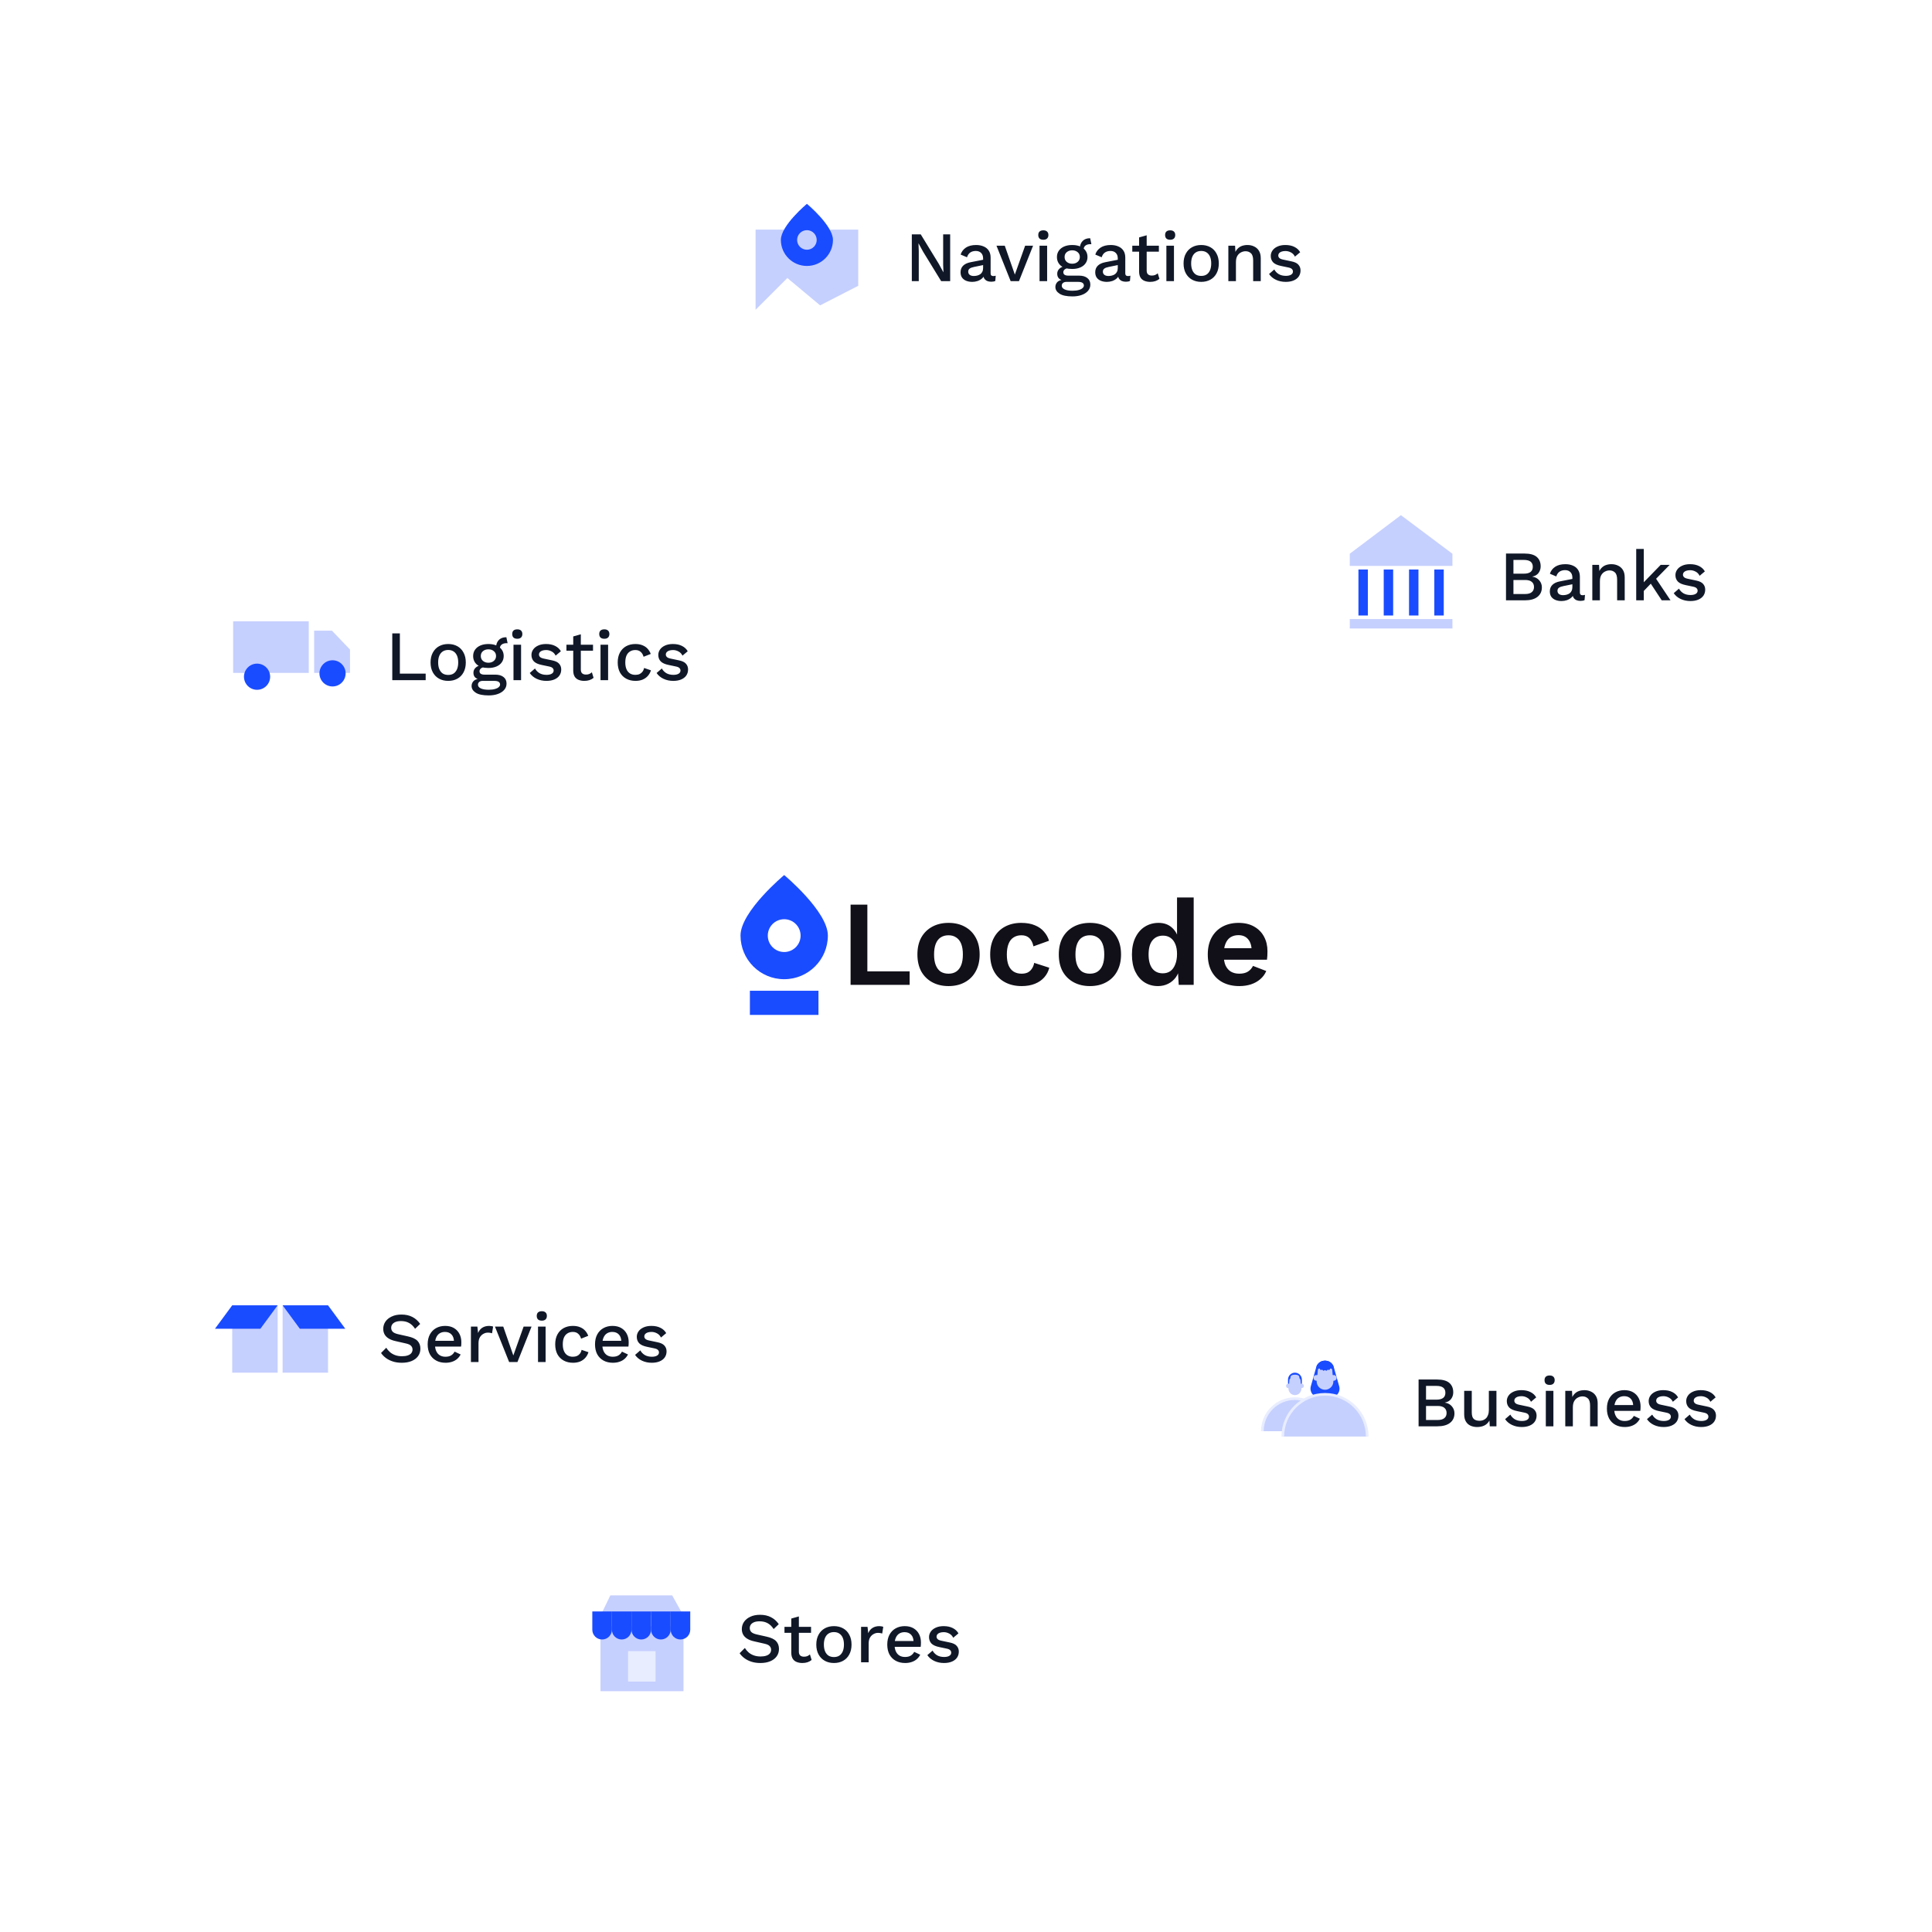 <svg width="436" height="436" viewBox="0 0 436 436" fill="none" xmlns="http://www.w3.org/2000/svg">
<g filter="url(#filter0_bd_228_46845)">
<rect x="286.729" y="100.668" width="112.919" height="48" rx="10.49" fill="white"/>
<g clip-path="url(#clip0_228_46845)">
<path d="M304.605 119.653L316.152 110.947L327.77 119.653V122.397H304.605V119.653Z" fill="#C6D0FE"/>
<rect x="306.561" y="123.207" width="2.129" height="10.38" fill="#1A4CFF"/>
<rect x="312.27" y="123.207" width="2.129" height="10.38" fill="#1A4CFF"/>
<rect x="317.979" y="123.207" width="2.129" height="10.38" fill="#1A4CFF"/>
<rect x="323.686" y="123.207" width="2.129" height="10.38" fill="#1A4CFF"/>
<rect x="304.605" y="136.525" width="2.129" height="23.165" transform="rotate(-90 304.605 136.525)" fill="#C6D0FE"/>
</g>
<path d="M339.863 130.168V119.608H344.023C345.292 119.608 346.22 119.864 346.807 120.376C347.394 120.888 347.687 121.597 347.687 122.504C347.687 123.058 347.527 123.554 347.207 123.992C346.887 124.418 346.418 124.69 345.799 124.808V124.824C346.482 124.93 347.01 125.213 347.383 125.672C347.767 126.12 347.959 126.642 347.959 127.24C347.959 128.146 347.628 128.861 346.967 129.384C346.306 129.906 345.346 130.168 344.087 130.168H339.863ZM341.543 128.744H344.167C344.839 128.744 345.34 128.605 345.671 128.328C346.012 128.05 346.183 127.661 346.183 127.16C346.183 126.658 346.012 126.269 345.671 125.992C345.34 125.714 344.839 125.576 344.167 125.576H341.543V128.744ZM341.543 124.152H343.895C345.239 124.152 345.911 123.634 345.911 122.6C345.911 121.565 345.239 121.048 343.895 121.048H341.543V124.152ZM354.841 125.032C354.841 124.498 354.691 124.088 354.393 123.8C354.105 123.501 353.705 123.352 353.193 123.352C352.713 123.352 352.302 123.464 351.961 123.688C351.619 123.912 351.369 124.274 351.209 124.776L349.769 124.168C349.971 123.517 350.366 122.994 350.953 122.6C351.55 122.205 352.318 122.008 353.257 122.008C353.897 122.008 354.462 122.114 354.953 122.328C355.443 122.53 355.827 122.84 356.105 123.256C356.393 123.672 356.537 124.205 356.537 124.856V128.424C356.537 128.818 356.734 129.016 357.129 129.016C357.321 129.016 357.507 128.989 357.689 128.936L357.593 130.12C357.347 130.237 357.038 130.296 356.665 130.296C356.323 130.296 356.014 130.237 355.737 130.12C355.47 129.992 355.257 129.805 355.097 129.56C354.947 129.304 354.873 128.989 354.873 128.616V128.504L355.225 128.488C355.129 128.904 354.931 129.25 354.633 129.528C354.334 129.794 353.987 129.997 353.593 130.136C353.198 130.264 352.798 130.328 352.393 130.328C351.891 130.328 351.438 130.248 351.033 130.088C350.638 129.928 350.323 129.688 350.089 129.368C349.865 129.037 349.753 128.632 349.753 128.152C349.753 127.554 349.945 127.064 350.329 126.68C350.723 126.296 351.278 126.034 351.993 125.896L355.097 125.288L355.081 126.488L352.825 126.952C352.377 127.037 352.041 127.16 351.817 127.32C351.593 127.48 351.481 127.714 351.481 128.024C351.481 128.322 351.593 128.562 351.817 128.744C352.051 128.914 352.361 129 352.745 129C353.011 129 353.267 128.968 353.513 128.904C353.769 128.84 353.998 128.738 354.201 128.6C354.403 128.45 354.558 128.264 354.665 128.04C354.782 127.805 354.841 127.528 354.841 127.208V125.032ZM359.342 130.168V122.168H360.862L360.974 124.248L360.75 124.024C360.899 123.565 361.112 123.186 361.39 122.888C361.678 122.578 362.014 122.354 362.398 122.216C362.792 122.077 363.208 122.008 363.646 122.008C364.211 122.008 364.718 122.12 365.166 122.344C365.624 122.557 365.987 122.882 366.254 123.32C366.52 123.757 366.654 124.312 366.654 124.984V130.168H364.942V125.512C364.942 124.722 364.776 124.178 364.446 123.88C364.126 123.57 363.72 123.416 363.23 123.416C362.878 123.416 362.536 123.501 362.206 123.672C361.875 123.832 361.598 124.093 361.374 124.456C361.16 124.818 361.054 125.304 361.054 125.912V130.168H359.342ZM376.8 122.168L373.232 125.816L372.864 126.072L370.352 128.68L370.336 126.728L374.768 122.168H376.8ZM370.96 118.568V130.168H369.248V118.568H370.96ZM373.44 124.856L376.992 130.168H375.008L372.16 125.832L373.44 124.856ZM381.475 130.328C380.675 130.328 379.945 130.173 379.283 129.864C378.622 129.554 378.099 129.117 377.715 128.552L378.899 127.528C379.134 127.965 379.47 128.317 379.907 128.584C380.355 128.84 380.889 128.968 381.507 128.968C381.998 128.968 382.387 128.882 382.675 128.712C382.963 128.541 383.107 128.301 383.107 127.992C383.107 127.789 383.038 127.613 382.899 127.464C382.771 127.304 382.521 127.181 382.147 127.096L380.467 126.744C379.614 126.573 379.006 126.301 378.643 125.928C378.281 125.544 378.099 125.058 378.099 124.472C378.099 124.034 378.227 123.629 378.483 123.256C378.739 122.882 379.113 122.584 379.603 122.36C380.105 122.125 380.702 122.008 381.395 122.008C382.195 122.008 382.878 122.152 383.443 122.44C384.009 122.717 384.441 123.117 384.739 123.64L383.555 124.632C383.353 124.205 383.054 123.89 382.659 123.688C382.265 123.474 381.854 123.368 381.427 123.368C381.086 123.368 380.793 123.41 380.547 123.496C380.302 123.581 380.115 123.698 379.987 123.848C379.859 123.997 379.795 124.173 379.795 124.376C379.795 124.589 379.875 124.776 380.035 124.936C380.195 125.096 380.483 125.218 380.899 125.304L382.723 125.688C383.491 125.837 384.03 126.093 384.339 126.456C384.659 126.808 384.819 127.24 384.819 127.752C384.819 128.264 384.686 128.717 384.419 129.112C384.153 129.496 383.769 129.794 383.267 130.008C382.766 130.221 382.169 130.328 381.475 130.328Z" fill="#101828"/>
<path d="M341.794 151.987L333.568 145.33L343.193 148.668L352.818 145.33L344.594 151.987C343.778 152.648 342.61 152.648 341.794 151.987Z" fill="white"/>
</g>
<g filter="url(#filter1_bd_228_46845)">
<rect x="152.639" y="28.64" width="155.919" height="48" rx="10.49" fill="white"/>
<g clip-path="url(#clip1_228_46845)">
<path d="M170.516 64.595V46.505H193.68V59.19L185.076 63.602L177.686 57.425L170.516 64.595Z" fill="#C6D0FE"/>
<path fill-rule="evenodd" clip-rule="evenodd" d="M182.098 54.707C185.345 54.707 187.978 52.074 187.978 48.827C187.978 45.58 182.098 40.686 182.098 40.686C182.098 40.686 176.219 45.58 176.219 48.827C176.219 52.074 178.851 54.707 182.098 54.707ZM182.097 51.048C183.317 51.048 184.306 50.059 184.306 48.839C184.306 47.62 183.317 46.631 182.097 46.631C180.878 46.631 179.889 47.62 179.889 48.839C179.889 50.059 180.878 51.048 182.097 51.048Z" fill="#1A4CFF"/>
</g>
<path d="M214.429 47.58V58.14H212.397L208.317 51.484L207.293 49.612H207.277L207.341 51.324V58.14H205.773V47.58H207.789L211.853 54.22L212.893 56.124H212.909L212.845 54.396V47.58H214.429ZM221.86 53.004C221.86 52.471 221.711 52.06 221.412 51.772C221.124 51.474 220.724 51.324 220.212 51.324C219.732 51.324 219.322 51.436 218.98 51.66C218.639 51.884 218.388 52.247 218.228 52.748L216.788 52.14C216.991 51.49 217.386 50.967 217.972 50.572C218.57 50.178 219.338 49.98 220.276 49.98C220.916 49.98 221.482 50.087 221.972 50.3C222.463 50.503 222.847 50.812 223.124 51.228C223.412 51.644 223.556 52.178 223.556 52.828V56.396C223.556 56.791 223.754 56.988 224.148 56.988C224.34 56.988 224.527 56.962 224.708 56.908L224.612 58.092C224.367 58.21 224.058 58.268 223.684 58.268C223.343 58.268 223.034 58.21 222.756 58.092C222.49 57.964 222.276 57.778 222.116 57.532C221.967 57.276 221.892 56.962 221.892 56.588V56.476L222.244 56.46C222.148 56.876 221.951 57.223 221.652 57.5C221.354 57.767 221.007 57.97 220.612 58.108C220.218 58.236 219.818 58.3 219.412 58.3C218.911 58.3 218.458 58.22 218.052 58.06C217.658 57.9 217.343 57.66 217.108 57.34C216.884 57.01 216.772 56.604 216.772 56.124C216.772 55.527 216.964 55.036 217.348 54.652C217.743 54.268 218.298 54.007 219.012 53.868L222.116 53.26L222.1 54.46L219.844 54.924C219.396 55.01 219.06 55.132 218.836 55.292C218.612 55.452 218.5 55.687 218.5 55.996C218.5 56.295 218.612 56.535 218.836 56.716C219.071 56.887 219.38 56.972 219.764 56.972C220.031 56.972 220.287 56.94 220.532 56.876C220.788 56.812 221.018 56.711 221.22 56.572C221.423 56.423 221.578 56.236 221.684 56.012C221.802 55.778 221.86 55.5 221.86 55.18V53.004ZM231.344 50.14H233.136L229.952 58.14H228.08L224.88 50.14H226.752L229.024 56.652L231.344 50.14ZM235.46 48.796C235.086 48.796 234.798 48.706 234.596 48.524C234.404 48.332 234.308 48.066 234.308 47.724C234.308 47.383 234.404 47.122 234.596 46.94C234.798 46.759 235.086 46.668 235.46 46.668C235.822 46.668 236.1 46.759 236.292 46.94C236.494 47.122 236.596 47.383 236.596 47.724C236.596 48.066 236.494 48.332 236.292 48.524C236.1 48.706 235.822 48.796 235.46 48.796ZM236.308 50.14V58.14H234.596V50.14H236.308ZM246.026 48.46L246.298 49.804C246.266 49.804 246.234 49.804 246.202 49.804C246.17 49.794 246.138 49.788 246.106 49.788C245.594 49.788 245.205 49.9 244.938 50.124C244.672 50.338 244.538 50.652 244.538 51.068L243.706 50.684C243.706 50.258 243.797 49.879 243.978 49.548C244.16 49.207 244.416 48.94 244.746 48.748C245.088 48.556 245.472 48.46 245.898 48.46C245.92 48.46 245.941 48.46 245.962 48.46C245.984 48.46 246.005 48.46 246.026 48.46ZM243.498 56.892C244.309 56.892 244.938 57.074 245.386 57.436C245.834 57.788 246.058 58.279 246.058 58.908C246.058 59.463 245.882 59.938 245.53 60.332C245.178 60.738 244.698 61.047 244.09 61.26C243.493 61.474 242.805 61.58 242.026 61.58C240.714 61.58 239.744 61.378 239.114 60.972C238.485 60.567 238.17 60.06 238.17 59.452C238.17 59.026 238.32 58.652 238.618 58.332C238.928 58.012 239.445 57.831 240.17 57.788L240.074 58.044C239.626 57.948 239.264 57.778 238.986 57.532C238.72 57.276 238.586 56.919 238.586 56.46C238.586 56.002 238.762 55.612 239.114 55.292C239.466 54.972 239.962 54.786 240.602 54.732L241.498 55.164H241.306C240.816 55.207 240.469 55.319 240.266 55.5C240.064 55.682 239.962 55.884 239.962 56.108C239.962 56.375 240.058 56.572 240.25 56.7C240.453 56.828 240.736 56.892 241.098 56.892H243.498ZM242.026 60.3C242.613 60.3 243.093 60.242 243.466 60.124C243.85 60.018 244.133 59.874 244.314 59.692C244.506 59.522 244.602 59.33 244.602 59.116C244.602 58.871 244.501 58.674 244.298 58.524C244.106 58.375 243.754 58.3 243.242 58.3H240.666C240.368 58.3 240.117 58.375 239.914 58.524C239.712 58.684 239.61 58.898 239.61 59.164C239.61 59.516 239.824 59.794 240.25 59.996C240.677 60.199 241.269 60.3 242.026 60.3ZM241.962 49.98C242.666 49.98 243.274 50.092 243.786 50.316C244.309 50.54 244.709 50.855 244.986 51.26C245.274 51.666 245.418 52.14 245.418 52.684C245.418 53.228 245.274 53.703 244.986 54.108C244.709 54.514 244.309 54.828 243.786 55.052C243.274 55.276 242.666 55.388 241.962 55.388C240.853 55.388 240 55.143 239.402 54.652C238.816 54.151 238.522 53.495 238.522 52.684C238.522 52.14 238.666 51.666 238.954 51.26C239.242 50.855 239.642 50.54 240.154 50.316C240.677 50.092 241.28 49.98 241.962 49.98ZM241.962 51.18C241.472 51.18 241.061 51.319 240.73 51.596C240.41 51.863 240.25 52.226 240.25 52.684C240.25 53.143 240.41 53.511 240.73 53.788C241.061 54.066 241.472 54.204 241.962 54.204C242.464 54.204 242.874 54.066 243.194 53.788C243.525 53.511 243.69 53.143 243.69 52.684C243.69 52.226 243.525 51.863 243.194 51.596C242.874 51.319 242.464 51.18 241.962 51.18ZM252.251 53.004C252.251 52.471 252.101 52.06 251.803 51.772C251.515 51.474 251.115 51.324 250.603 51.324C250.123 51.324 249.712 51.436 249.371 51.66C249.029 51.884 248.779 52.247 248.619 52.748L247.179 52.14C247.381 51.49 247.776 50.967 248.363 50.572C248.96 50.178 249.728 49.98 250.667 49.98C251.307 49.98 251.872 50.087 252.363 50.3C252.853 50.503 253.237 50.812 253.515 51.228C253.803 51.644 253.947 52.178 253.947 52.828V56.396C253.947 56.791 254.144 56.988 254.539 56.988C254.731 56.988 254.917 56.962 255.099 56.908L255.003 58.092C254.757 58.21 254.448 58.268 254.075 58.268C253.733 58.268 253.424 58.21 253.147 58.092C252.88 57.964 252.667 57.778 252.507 57.532C252.357 57.276 252.283 56.962 252.283 56.588V56.476L252.635 56.46C252.539 56.876 252.341 57.223 252.043 57.5C251.744 57.767 251.397 57.97 251.003 58.108C250.608 58.236 250.208 58.3 249.803 58.3C249.301 58.3 248.848 58.22 248.443 58.06C248.048 57.9 247.733 57.66 247.499 57.34C247.275 57.01 247.163 56.604 247.163 56.124C247.163 55.527 247.355 55.036 247.739 54.652C248.133 54.268 248.688 54.007 249.403 53.868L252.507 53.26L252.491 54.46L250.235 54.924C249.787 55.01 249.451 55.132 249.227 55.292C249.003 55.452 248.891 55.687 248.891 55.996C248.891 56.295 249.003 56.535 249.227 56.716C249.461 56.887 249.771 56.972 250.155 56.972C250.421 56.972 250.677 56.94 250.923 56.876C251.179 56.812 251.408 56.711 251.611 56.572C251.813 56.423 251.968 56.236 252.075 56.012C252.192 55.778 252.251 55.5 252.251 55.18V53.004ZM258.775 47.788V55.74C258.775 56.135 258.877 56.423 259.079 56.604C259.293 56.786 259.575 56.876 259.927 56.876C260.215 56.876 260.466 56.834 260.679 56.748C260.893 56.652 261.09 56.524 261.271 56.364L261.655 57.612C261.41 57.826 261.106 57.996 260.743 58.124C260.391 58.242 259.997 58.3 259.559 58.3C259.101 58.3 258.679 58.226 258.295 58.076C257.911 57.927 257.613 57.687 257.399 57.356C257.186 57.015 257.074 56.572 257.063 56.028V48.268L258.775 47.788ZM261.527 50.14V51.484H255.527V50.14H261.527ZM264.085 48.796C263.711 48.796 263.423 48.706 263.221 48.524C263.029 48.332 262.933 48.066 262.933 47.724C262.933 47.383 263.029 47.122 263.221 46.94C263.423 46.759 263.711 46.668 264.085 46.668C264.447 46.668 264.725 46.759 264.917 46.94C265.119 47.122 265.221 47.383 265.221 47.724C265.221 48.066 265.119 48.332 264.917 48.524C264.725 48.706 264.447 48.796 264.085 48.796ZM264.933 50.14V58.14H263.221V50.14H264.933ZM271.083 49.98C271.862 49.98 272.55 50.146 273.147 50.476C273.745 50.807 274.209 51.287 274.539 51.916C274.881 52.535 275.051 53.276 275.051 54.14C275.051 55.004 274.881 55.751 274.539 56.38C274.209 56.999 273.745 57.474 273.147 57.804C272.55 58.135 271.862 58.3 271.083 58.3C270.305 58.3 269.617 58.135 269.019 57.804C268.422 57.474 267.953 56.999 267.611 56.38C267.27 55.751 267.099 55.004 267.099 54.14C267.099 53.276 267.27 52.535 267.611 51.916C267.953 51.287 268.422 50.807 269.019 50.476C269.617 50.146 270.305 49.98 271.083 49.98ZM271.083 51.324C270.603 51.324 270.193 51.436 269.851 51.66C269.521 51.874 269.265 52.188 269.083 52.604C268.902 53.02 268.811 53.532 268.811 54.14C268.811 54.738 268.902 55.25 269.083 55.676C269.265 56.092 269.521 56.412 269.851 56.636C270.193 56.85 270.603 56.956 271.083 56.956C271.563 56.956 271.969 56.85 272.299 56.636C272.63 56.412 272.886 56.092 273.067 55.676C273.249 55.25 273.339 54.738 273.339 54.14C273.339 53.532 273.249 53.02 273.067 52.604C272.886 52.188 272.63 51.874 272.299 51.66C271.969 51.436 271.563 51.324 271.083 51.324ZM277.205 58.14V50.14H278.725L278.837 52.22L278.613 51.996C278.762 51.538 278.976 51.159 279.253 50.86C279.541 50.551 279.877 50.327 280.261 50.188C280.656 50.05 281.072 49.98 281.509 49.98C282.074 49.98 282.581 50.092 283.029 50.316C283.488 50.53 283.85 50.855 284.117 51.292C284.384 51.73 284.517 52.284 284.517 52.956V58.14H282.805V53.484C282.805 52.695 282.64 52.151 282.309 51.852C281.989 51.543 281.584 51.388 281.093 51.388C280.741 51.388 280.4 51.474 280.069 51.644C279.738 51.804 279.461 52.066 279.237 52.428C279.024 52.791 278.917 53.276 278.917 53.884V58.14H277.205ZM290.151 58.3C289.351 58.3 288.621 58.146 287.959 57.836C287.298 57.527 286.775 57.09 286.391 56.524L287.575 55.5C287.81 55.938 288.146 56.29 288.583 56.556C289.031 56.812 289.565 56.94 290.183 56.94C290.674 56.94 291.063 56.855 291.351 56.684C291.639 56.514 291.783 56.274 291.783 55.964C291.783 55.762 291.714 55.586 291.575 55.436C291.447 55.276 291.197 55.154 290.823 55.068L289.143 54.716C288.29 54.546 287.682 54.274 287.319 53.9C286.957 53.516 286.775 53.031 286.775 52.444C286.775 52.007 286.903 51.602 287.159 51.228C287.415 50.855 287.789 50.556 288.279 50.332C288.781 50.098 289.378 49.98 290.071 49.98C290.871 49.98 291.554 50.124 292.119 50.412C292.685 50.69 293.117 51.09 293.415 51.612L292.231 52.604C292.029 52.178 291.73 51.863 291.335 51.66C290.941 51.447 290.53 51.34 290.103 51.34C289.762 51.34 289.469 51.383 289.223 51.468C288.978 51.554 288.791 51.671 288.663 51.82C288.535 51.97 288.471 52.146 288.471 52.348C288.471 52.562 288.551 52.748 288.711 52.908C288.871 53.068 289.159 53.191 289.575 53.276L291.399 53.66C292.167 53.81 292.706 54.066 293.015 54.428C293.335 54.78 293.495 55.212 293.495 55.724C293.495 56.236 293.362 56.69 293.095 57.084C292.829 57.468 292.445 57.767 291.943 57.98C291.442 58.194 290.845 58.3 290.151 58.3Z" fill="#101828"/>
<path d="M229.204 79.96L220.979 73.303L230.604 76.641L240.228 73.303L232.004 79.96C231.188 80.62 230.021 80.62 229.204 79.96Z" fill="white"/>
</g>
<g filter="url(#filter2_bd_228_46845)">
<rect x="35.393" y="118.685" width="134.919" height="48" rx="10.49" fill="white"/>
<g clip-path="url(#clip2_228_46845)">
<rect x="52.615" y="134.904" width="17.061" height="11.636" fill="#C6D0FE"/>
<path d="M74.902 137.007L70.889 137.007V146.54H78.984L78.984 141.267L74.902 137.007Z" fill="#C6D0FE"/>
<circle cx="58.012" cy="147.406" r="2.953" fill="#1A4CFF"/>
<circle cx="75.045" cy="146.648" r="2.953" fill="#1A4CFF"/>
</g>
<path d="M90.239 146.713H96.063V148.185H88.527V137.625H90.239V146.713ZM101.15 140.025C101.928 140.025 102.616 140.191 103.214 140.521C103.811 140.852 104.275 141.332 104.606 141.961C104.947 142.58 105.118 143.321 105.118 144.185C105.118 145.049 104.947 145.796 104.606 146.425C104.275 147.044 103.811 147.519 103.214 147.849C102.616 148.18 101.928 148.345 101.15 148.345C100.371 148.345 99.683 148.18 99.086 147.849C98.488 147.519 98.019 147.044 97.678 146.425C97.336 145.796 97.166 145.049 97.166 144.185C97.166 143.321 97.336 142.58 97.678 141.961C98.019 141.332 98.488 140.852 99.086 140.521C99.683 140.191 100.371 140.025 101.15 140.025ZM101.15 141.369C100.67 141.369 100.259 141.481 99.918 141.705C99.587 141.919 99.331 142.233 99.15 142.649C98.968 143.065 98.878 143.577 98.878 144.185C98.878 144.783 98.968 145.295 99.15 145.721C99.331 146.137 99.587 146.457 99.918 146.681C100.259 146.895 100.67 147.001 101.15 147.001C101.63 147.001 102.035 146.895 102.366 146.681C102.696 146.457 102.952 146.137 103.134 145.721C103.315 145.295 103.406 144.783 103.406 144.185C103.406 143.577 103.315 143.065 103.134 142.649C102.952 142.233 102.696 141.919 102.366 141.705C102.035 141.481 101.63 141.369 101.15 141.369ZM114.28 138.505L114.552 139.849C114.52 139.849 114.488 139.849 114.456 139.849C114.424 139.839 114.392 139.833 114.36 139.833C113.848 139.833 113.459 139.945 113.192 140.169C112.925 140.383 112.792 140.697 112.792 141.113L111.96 140.729C111.96 140.303 112.051 139.924 112.232 139.593C112.413 139.252 112.669 138.985 113 138.793C113.341 138.601 113.725 138.505 114.152 138.505C114.173 138.505 114.195 138.505 114.216 138.505C114.237 138.505 114.259 138.505 114.28 138.505ZM111.752 146.937C112.563 146.937 113.192 147.119 113.64 147.481C114.088 147.833 114.312 148.324 114.312 148.953C114.312 149.508 114.136 149.983 113.784 150.377C113.432 150.783 112.952 151.092 112.344 151.305C111.747 151.519 111.059 151.625 110.28 151.625C108.968 151.625 107.997 151.423 107.368 151.017C106.739 150.612 106.424 150.105 106.424 149.497C106.424 149.071 106.573 148.697 106.872 148.377C107.181 148.057 107.699 147.876 108.424 147.833L108.328 148.089C107.88 147.993 107.517 147.823 107.24 147.577C106.973 147.321 106.84 146.964 106.84 146.505C106.84 146.047 107.016 145.657 107.368 145.337C107.72 145.017 108.216 144.831 108.856 144.777L109.752 145.209H109.56C109.069 145.252 108.723 145.364 108.52 145.545C108.317 145.727 108.216 145.929 108.216 146.153C108.216 146.42 108.312 146.617 108.504 146.745C108.707 146.873 108.989 146.937 109.352 146.937H111.752ZM110.28 150.345C110.867 150.345 111.347 150.287 111.72 150.169C112.104 150.063 112.387 149.919 112.568 149.737C112.76 149.567 112.856 149.375 112.856 149.161C112.856 148.916 112.755 148.719 112.552 148.569C112.36 148.42 112.008 148.345 111.496 148.345H108.92C108.621 148.345 108.371 148.42 108.168 148.569C107.965 148.729 107.864 148.943 107.864 149.209C107.864 149.561 108.077 149.839 108.504 150.041C108.931 150.244 109.523 150.345 110.28 150.345ZM110.216 140.025C110.92 140.025 111.528 140.137 112.04 140.361C112.563 140.585 112.963 140.9 113.24 141.305C113.528 141.711 113.672 142.185 113.672 142.729C113.672 143.273 113.528 143.748 113.24 144.153C112.963 144.559 112.563 144.873 112.04 145.097C111.528 145.321 110.92 145.433 110.216 145.433C109.107 145.433 108.253 145.188 107.656 144.697C107.069 144.196 106.776 143.54 106.776 142.729C106.776 142.185 106.92 141.711 107.208 141.305C107.496 140.9 107.896 140.585 108.408 140.361C108.931 140.137 109.533 140.025 110.216 140.025ZM110.216 141.225C109.725 141.225 109.315 141.364 108.984 141.641C108.664 141.908 108.504 142.271 108.504 142.729C108.504 143.188 108.664 143.556 108.984 143.833C109.315 144.111 109.725 144.249 110.216 144.249C110.717 144.249 111.128 144.111 111.448 143.833C111.779 143.556 111.944 143.188 111.944 142.729C111.944 142.271 111.779 141.908 111.448 141.641C111.128 141.364 110.717 141.225 110.216 141.225ZM116.745 138.841C116.371 138.841 116.083 138.751 115.881 138.569C115.689 138.377 115.593 138.111 115.593 137.769C115.593 137.428 115.689 137.167 115.881 136.985C116.083 136.804 116.371 136.713 116.745 136.713C117.107 136.713 117.385 136.804 117.577 136.985C117.779 137.167 117.881 137.428 117.881 137.769C117.881 138.111 117.779 138.377 117.577 138.569C117.385 138.751 117.107 138.841 116.745 138.841ZM117.593 140.185V148.185H115.881V140.185H117.593ZM123.311 148.345C122.511 148.345 121.781 148.191 121.119 147.881C120.458 147.572 119.935 147.135 119.551 146.569L120.735 145.545C120.97 145.983 121.306 146.335 121.743 146.601C122.191 146.857 122.725 146.985 123.343 146.985C123.834 146.985 124.223 146.9 124.511 146.729C124.799 146.559 124.943 146.319 124.943 146.009C124.943 145.807 124.874 145.631 124.735 145.481C124.607 145.321 124.357 145.199 123.983 145.113L122.303 144.761C121.45 144.591 120.842 144.319 120.479 143.945C120.117 143.561 119.935 143.076 119.935 142.489C119.935 142.052 120.063 141.647 120.319 141.273C120.575 140.9 120.949 140.601 121.439 140.377C121.941 140.143 122.538 140.025 123.231 140.025C124.031 140.025 124.714 140.169 125.279 140.457C125.845 140.735 126.277 141.135 126.575 141.657L125.391 142.649C125.189 142.223 124.89 141.908 124.495 141.705C124.101 141.492 123.69 141.385 123.263 141.385C122.922 141.385 122.629 141.428 122.383 141.513C122.138 141.599 121.951 141.716 121.823 141.865C121.695 142.015 121.631 142.191 121.631 142.393C121.631 142.607 121.711 142.793 121.871 142.953C122.031 143.113 122.319 143.236 122.735 143.321L124.559 143.705C125.327 143.855 125.866 144.111 126.175 144.473C126.495 144.825 126.655 145.257 126.655 145.769C126.655 146.281 126.522 146.735 126.255 147.129C125.989 147.513 125.605 147.812 125.103 148.025C124.602 148.239 124.005 148.345 123.311 148.345ZM131.076 137.833V145.785C131.076 146.18 131.177 146.468 131.38 146.649C131.593 146.831 131.876 146.921 132.228 146.921C132.516 146.921 132.767 146.879 132.98 146.793C133.193 146.697 133.391 146.569 133.572 146.409L133.956 147.657C133.711 147.871 133.407 148.041 133.044 148.169C132.692 148.287 132.297 148.345 131.86 148.345C131.401 148.345 130.98 148.271 130.596 148.121C130.212 147.972 129.913 147.732 129.7 147.401C129.487 147.06 129.375 146.617 129.364 146.073V138.313L131.076 137.833ZM133.828 140.185V141.529H127.828V140.185H133.828ZM136.385 138.841C136.012 138.841 135.724 138.751 135.521 138.569C135.329 138.377 135.233 138.111 135.233 137.769C135.233 137.428 135.329 137.167 135.521 136.985C135.724 136.804 136.012 136.713 136.385 136.713C136.748 136.713 137.025 136.804 137.217 136.985C137.42 137.167 137.521 137.428 137.521 137.769C137.521 138.111 137.42 138.377 137.217 138.569C137.025 138.751 136.748 138.841 136.385 138.841ZM137.233 140.185V148.185H135.521V140.185H137.233ZM143.368 140.025C144.008 140.025 144.552 140.121 145 140.313C145.459 140.495 145.843 140.756 146.152 141.097C146.461 141.439 146.696 141.828 146.856 142.265L145.24 142.905C145.101 142.415 144.877 142.041 144.568 141.785C144.269 141.519 143.875 141.385 143.384 141.385C142.904 141.385 142.493 141.497 142.152 141.721C141.811 141.935 141.549 142.249 141.368 142.665C141.197 143.081 141.112 143.593 141.112 144.201C141.112 144.799 141.203 145.305 141.384 145.721C141.565 146.137 141.827 146.452 142.168 146.665C142.509 146.879 142.915 146.985 143.384 146.985C143.747 146.985 144.061 146.927 144.328 146.809C144.595 146.681 144.813 146.505 144.984 146.281C145.165 146.047 145.288 145.764 145.352 145.433L146.904 145.961C146.755 146.441 146.52 146.863 146.2 147.225C145.891 147.577 145.501 147.855 145.032 148.057C144.563 148.249 144.024 148.345 143.416 148.345C142.627 148.345 141.928 148.18 141.32 147.849C140.712 147.519 140.237 147.044 139.896 146.425C139.565 145.796 139.4 145.049 139.4 144.185C139.4 143.321 139.565 142.58 139.896 141.961C140.237 141.332 140.707 140.852 141.304 140.521C141.912 140.191 142.6 140.025 143.368 140.025ZM151.936 148.345C151.136 148.345 150.406 148.191 149.744 147.881C149.083 147.572 148.56 147.135 148.176 146.569L149.36 145.545C149.595 145.983 149.931 146.335 150.368 146.601C150.816 146.857 151.35 146.985 151.968 146.985C152.459 146.985 152.848 146.9 153.136 146.729C153.424 146.559 153.568 146.319 153.568 146.009C153.568 145.807 153.499 145.631 153.36 145.481C153.232 145.321 152.982 145.199 152.608 145.113L150.928 144.761C150.075 144.591 149.467 144.319 149.104 143.945C148.742 143.561 148.56 143.076 148.56 142.489C148.56 142.052 148.688 141.647 148.944 141.273C149.2 140.9 149.574 140.601 150.064 140.377C150.566 140.143 151.163 140.025 151.856 140.025C152.656 140.025 153.339 140.169 153.904 140.457C154.47 140.735 154.902 141.135 155.2 141.657L154.016 142.649C153.814 142.223 153.515 141.908 153.12 141.705C152.726 141.492 152.315 141.385 151.888 141.385C151.547 141.385 151.254 141.428 151.008 141.513C150.763 141.599 150.576 141.716 150.448 141.865C150.32 142.015 150.256 142.191 150.256 142.393C150.256 142.607 150.336 142.793 150.496 142.953C150.656 143.113 150.944 143.236 151.36 143.321L153.184 143.705C153.952 143.855 154.491 144.111 154.8 144.473C155.12 144.825 155.28 145.257 155.28 145.769C155.28 146.281 155.147 146.735 154.88 147.129C154.614 147.513 154.23 147.812 153.728 148.025C153.227 148.239 152.63 148.345 151.936 148.345Z" fill="#101828"/>
<path d="M101.458 170.005L93.232 163.348L102.857 166.686L112.482 163.348L104.258 170.004C103.442 170.665 102.274 170.665 101.458 170.005Z" fill="white"/>
</g>
<g filter="url(#filter3_bd_228_46845)">
<rect x="153.764" y="174.947" width="147.183" height="66" rx="10.49" fill="white"/>
<path fill-rule="evenodd" clip-rule="evenodd" d="M176.971 215.669C182.414 215.669 186.826 211.256 186.826 205.813C186.826 200.37 176.971 192.166 176.971 192.166C176.971 192.166 167.115 200.37 167.115 205.813C167.115 211.256 171.528 215.669 176.971 215.669ZM176.971 209.534C179.015 209.534 180.673 207.877 180.673 205.832C180.673 203.788 179.015 202.131 176.971 202.131C174.926 202.131 173.269 203.788 173.269 205.832C173.269 207.877 174.926 209.534 176.971 209.534Z" fill="#1A4CFF"/>
<rect x="169.232" y="218.273" width="15.475" height="5.455" fill="#1A4CFF"/>
<path d="M195.739 213.902H205.285V216.947H191.953V198.841H195.739V213.902ZM214.058 202.956C215.448 202.956 216.664 203.24 217.707 203.807C218.768 204.374 219.591 205.187 220.176 206.248C220.779 207.309 221.081 208.589 221.081 210.089C221.081 211.57 220.779 212.85 220.176 213.929C219.591 214.99 218.768 215.804 217.707 216.371C216.664 216.938 215.448 217.221 214.058 217.221C212.687 217.221 211.47 216.938 210.41 216.371C209.349 215.804 208.517 214.99 207.913 213.929C207.328 212.85 207.035 211.57 207.035 210.089C207.035 208.589 207.328 207.309 207.913 206.248C208.517 205.187 209.349 204.374 210.41 203.807C211.47 203.24 212.687 202.956 214.058 202.956ZM214.058 205.754C213.363 205.754 212.769 205.919 212.275 206.248C211.8 206.559 211.434 207.035 211.178 207.675C210.922 208.315 210.794 209.119 210.794 210.089C210.794 211.058 210.922 211.863 211.178 212.503C211.434 213.143 211.8 213.628 212.275 213.957C212.769 214.268 213.363 214.423 214.058 214.423C214.735 214.423 215.311 214.268 215.787 213.957C216.28 213.628 216.655 213.143 216.911 212.503C217.167 211.863 217.295 211.058 217.295 210.089C217.295 209.119 217.167 208.315 216.911 207.675C216.655 207.035 216.28 206.559 215.787 206.248C215.311 205.919 214.735 205.754 214.058 205.754ZM230.453 202.956C231.678 202.956 232.712 203.139 233.553 203.505C234.413 203.852 235.098 204.337 235.61 204.959C236.141 205.562 236.516 206.239 236.735 206.989L233.224 208.251C233.041 207.428 232.73 206.806 232.291 206.385C231.852 205.965 231.258 205.754 230.508 205.754C229.813 205.754 229.219 205.919 228.725 206.248C228.231 206.559 227.856 207.044 227.6 207.702C227.344 208.342 227.216 209.147 227.216 210.116C227.216 211.085 227.344 211.89 227.6 212.53C227.874 213.17 228.258 213.646 228.752 213.957C229.264 214.268 229.859 214.423 230.535 214.423C231.084 214.423 231.55 214.332 231.934 214.149C232.318 213.948 232.629 213.664 232.867 213.298C233.123 212.933 233.297 212.494 233.388 211.982L236.79 213.079C236.589 213.902 236.214 214.624 235.665 215.246C235.117 215.868 234.413 216.353 233.553 216.7C232.693 217.047 231.697 217.221 230.563 217.221C229.155 217.221 227.911 216.938 226.832 216.371C225.753 215.804 224.921 214.99 224.336 213.929C223.75 212.869 223.458 211.588 223.458 210.089C223.458 208.589 223.75 207.309 224.336 206.248C224.921 205.187 225.744 204.374 226.804 203.807C227.865 203.24 229.081 202.956 230.453 202.956ZM245.965 202.956C247.355 202.956 248.571 203.24 249.614 203.807C250.674 204.374 251.497 205.187 252.083 206.248C252.686 207.309 252.988 208.589 252.988 210.089C252.988 211.57 252.686 212.85 252.083 213.929C251.497 214.99 250.674 215.804 249.614 216.371C248.571 216.938 247.355 217.221 245.965 217.221C244.593 217.221 243.377 216.938 242.316 216.371C241.256 215.804 240.424 214.99 239.82 213.929C239.235 212.85 238.942 211.57 238.942 210.089C238.942 208.589 239.235 207.309 239.82 206.248C240.424 205.187 241.256 204.374 242.316 203.807C243.377 203.24 244.593 202.956 245.965 202.956ZM245.965 205.754C245.27 205.754 244.676 205.919 244.182 206.248C243.706 206.559 243.341 207.035 243.085 207.675C242.829 208.315 242.701 209.119 242.701 210.089C242.701 211.058 242.829 211.863 243.085 212.503C243.341 213.143 243.706 213.628 244.182 213.957C244.676 214.268 245.27 214.423 245.965 214.423C246.642 214.423 247.218 214.268 247.693 213.957C248.187 213.628 248.562 213.143 248.818 212.503C249.074 211.863 249.202 211.058 249.202 210.089C249.202 209.119 249.074 208.315 248.818 207.675C248.562 207.035 248.187 206.559 247.693 206.248C247.218 205.919 246.642 205.754 245.965 205.754ZM261.317 217.221C260.183 217.221 259.168 216.938 258.272 216.371C257.394 215.804 256.699 214.99 256.187 213.929C255.694 212.869 255.447 211.597 255.447 210.116C255.447 208.598 255.712 207.309 256.242 206.248C256.773 205.169 257.486 204.355 258.382 203.807C259.296 203.24 260.321 202.956 261.454 202.956C262.662 202.956 263.658 203.304 264.445 203.999C265.231 204.694 265.743 205.59 265.981 206.687L265.624 207.126V197.223H269.383V216.947H266.008L265.761 212.777L266.228 212.997C266.1 213.856 265.807 214.606 265.35 215.246C264.893 215.868 264.317 216.353 263.622 216.7C262.927 217.047 262.159 217.221 261.317 217.221ZM262.415 214.341C263.073 214.341 263.64 214.176 264.115 213.847C264.591 213.5 264.957 212.997 265.213 212.338C265.487 211.68 265.624 210.893 265.624 209.979C265.624 209.101 265.496 208.36 265.24 207.757C264.984 207.135 264.618 206.66 264.143 206.33C263.667 206.001 263.11 205.837 262.47 205.837C261.445 205.837 260.641 206.202 260.055 206.934C259.488 207.647 259.205 208.699 259.205 210.089C259.205 211.479 259.488 212.539 260.055 213.271C260.622 213.984 261.409 214.341 262.415 214.341ZM279.696 217.221C278.251 217.221 276.989 216.938 275.91 216.371C274.85 215.804 274.027 214.99 273.441 213.929C272.856 212.869 272.563 211.588 272.563 210.089C272.563 208.589 272.856 207.309 273.441 206.248C274.027 205.187 274.84 204.374 275.883 203.807C276.944 203.24 278.151 202.956 279.504 202.956C280.894 202.956 282.074 203.24 283.043 203.807C284.012 204.355 284.753 205.114 285.265 206.083C285.777 207.035 286.033 208.123 286.033 209.348C286.033 209.714 286.024 210.061 286.006 210.39C285.987 210.72 285.96 211.012 285.923 211.268H274.978V208.662H284.277L282.467 209.321C282.467 208.168 282.202 207.281 281.671 206.66C281.159 206.038 280.428 205.727 279.477 205.727C278.782 205.727 278.178 205.891 277.666 206.221C277.172 206.55 276.797 207.044 276.541 207.702C276.285 208.342 276.157 209.156 276.157 210.144C276.157 211.113 276.294 211.918 276.569 212.558C276.861 213.179 277.264 213.646 277.776 213.957C278.306 214.268 278.937 214.423 279.669 214.423C280.473 214.423 281.123 214.268 281.616 213.957C282.11 213.646 282.494 213.216 282.769 212.667L285.759 213.82C285.466 214.533 285.018 215.145 284.414 215.658C283.829 216.17 283.125 216.563 282.302 216.837C281.497 217.093 280.629 217.221 279.696 217.221Z" fill="#111019"/>
</g>
<g filter="url(#filter4_bd_228_46845)">
<rect x="33.865" y="272.568" width="130.919" height="48" rx="10.49" fill="white"/>
<g clip-path="url(#clip3_228_46845)">
<rect width="15.103" height="10.253" transform="matrix(0 -1 -1 0 74.029 304.474)" fill="#C6D0FE"/>
<path d="M77.918 294.547L74.028 289.263H63.775L67.665 294.547H77.918Z" fill="#1A4CFF"/>
<rect x="52.404" y="304.474" width="15.103" height="10.253" transform="rotate(-90 52.404 304.474)" fill="#C6D0FE"/>
<path d="M48.516 294.547L52.406 289.263H62.658L58.768 294.547H48.516Z" fill="#1A4CFF"/>
</g>
<path d="M90.6 291.348C91.549 291.348 92.37 291.529 93.064 291.892C93.757 292.244 94.344 292.767 94.824 293.46L93.672 294.564C93.266 293.945 92.808 293.503 92.296 293.236C91.794 292.959 91.197 292.82 90.504 292.82C89.992 292.82 89.57 292.889 89.24 293.028C88.909 293.167 88.664 293.353 88.504 293.588C88.354 293.812 88.28 294.068 88.28 294.356C88.28 294.687 88.392 294.975 88.616 295.22C88.85 295.465 89.282 295.657 89.912 295.796L92.056 296.276C93.08 296.5 93.805 296.841 94.232 297.3C94.658 297.759 94.872 298.34 94.872 299.044C94.872 299.695 94.696 300.26 94.344 300.74C93.992 301.22 93.501 301.588 92.872 301.844C92.253 302.1 91.522 302.228 90.68 302.228C89.933 302.228 89.261 302.132 88.664 301.94C88.066 301.748 87.544 301.487 87.096 301.156C86.648 300.825 86.28 300.447 85.992 300.02L87.176 298.836C87.4 299.209 87.682 299.545 88.024 299.844C88.365 300.132 88.76 300.356 89.208 300.516C89.666 300.676 90.173 300.756 90.728 300.756C91.218 300.756 91.64 300.697 91.992 300.58C92.354 300.463 92.626 300.292 92.808 300.068C93 299.833 93.096 299.556 93.096 299.236C93.096 298.927 92.989 298.655 92.776 298.42C92.573 298.185 92.189 298.004 91.624 297.876L89.304 297.348C88.664 297.209 88.136 297.012 87.72 296.756C87.304 296.5 86.994 296.191 86.792 295.828C86.589 295.455 86.488 295.039 86.488 294.58C86.488 293.983 86.648 293.444 86.968 292.964C87.298 292.473 87.773 292.084 88.392 291.796C89.01 291.497 89.746 291.348 90.6 291.348ZM100.545 302.228C99.745 302.228 99.041 302.063 98.433 301.732C97.825 301.401 97.351 300.927 97.009 300.308C96.679 299.679 96.513 298.932 96.513 298.068C96.513 297.204 96.679 296.463 97.009 295.844C97.351 295.215 97.82 294.735 98.417 294.404C99.015 294.073 99.692 293.908 100.449 293.908C101.228 293.908 101.889 294.068 102.433 294.388C102.977 294.708 103.393 295.145 103.681 295.7C103.969 296.255 104.113 296.884 104.113 297.588C104.113 297.78 104.108 297.961 104.097 298.132C104.087 298.303 104.071 298.452 104.049 298.58H97.617V297.268H103.297L102.449 297.524C102.449 296.799 102.268 296.244 101.905 295.86C101.543 295.465 101.047 295.268 100.417 295.268C99.959 295.268 99.559 295.375 99.217 295.588C98.876 295.801 98.615 296.121 98.433 296.548C98.252 296.964 98.161 297.476 98.161 298.084C98.161 298.681 98.257 299.188 98.449 299.604C98.641 300.02 98.913 300.335 99.265 300.548C99.617 300.761 100.033 300.868 100.513 300.868C101.047 300.868 101.479 300.767 101.809 300.564C102.14 300.361 102.401 300.079 102.593 299.716L103.953 300.356C103.761 300.74 103.5 301.076 103.169 301.364C102.849 301.641 102.465 301.855 102.017 302.004C101.569 302.153 101.079 302.228 100.545 302.228ZM106.275 302.068V294.068H107.731L107.891 295.508C108.105 294.985 108.419 294.591 108.835 294.324C109.262 294.047 109.785 293.908 110.403 293.908C110.563 293.908 110.723 293.924 110.883 293.956C111.043 293.977 111.177 294.015 111.283 294.068L111.043 295.572C110.926 295.529 110.793 295.497 110.643 295.476C110.505 295.444 110.313 295.428 110.067 295.428C109.737 295.428 109.411 295.519 109.091 295.7C108.771 295.871 108.505 296.132 108.291 296.484C108.089 296.836 107.987 297.284 107.987 297.828V302.068H106.275ZM118.164 294.068H119.956L116.772 302.068H114.9L111.7 294.068H113.572L115.844 300.58L118.164 294.068ZM122.28 292.724C121.907 292.724 121.619 292.633 121.416 292.452C121.224 292.26 121.128 291.993 121.128 291.652C121.128 291.311 121.224 291.049 121.416 290.868C121.619 290.687 121.907 290.596 122.28 290.596C122.643 290.596 122.92 290.687 123.112 290.868C123.315 291.049 123.416 291.311 123.416 291.652C123.416 291.993 123.315 292.26 123.112 292.452C122.92 292.633 122.643 292.724 122.28 292.724ZM123.128 294.068V302.068H121.416V294.068H123.128ZM129.263 293.908C129.903 293.908 130.447 294.004 130.895 294.196C131.353 294.377 131.737 294.639 132.047 294.98C132.356 295.321 132.591 295.711 132.751 296.148L131.135 296.788C130.996 296.297 130.772 295.924 130.463 295.668C130.164 295.401 129.769 295.268 129.279 295.268C128.799 295.268 128.388 295.38 128.047 295.604C127.705 295.817 127.444 296.132 127.263 296.548C127.092 296.964 127.007 297.476 127.007 298.084C127.007 298.681 127.097 299.188 127.279 299.604C127.46 300.02 127.721 300.335 128.063 300.548C128.404 300.761 128.809 300.868 129.279 300.868C129.641 300.868 129.956 300.809 130.223 300.692C130.489 300.564 130.708 300.388 130.879 300.164C131.06 299.929 131.183 299.647 131.247 299.316L132.799 299.844C132.649 300.324 132.415 300.745 132.095 301.108C131.785 301.46 131.396 301.737 130.927 301.94C130.457 302.132 129.919 302.228 129.311 302.228C128.521 302.228 127.823 302.063 127.215 301.732C126.607 301.401 126.132 300.927 125.791 300.308C125.46 299.679 125.295 298.932 125.295 298.068C125.295 297.204 125.46 296.463 125.791 295.844C126.132 295.215 126.601 294.735 127.199 294.404C127.807 294.073 128.495 293.908 129.263 293.908ZM138.311 302.228C137.511 302.228 136.807 302.063 136.199 301.732C135.591 301.401 135.116 300.927 134.775 300.308C134.444 299.679 134.279 298.932 134.279 298.068C134.279 297.204 134.444 296.463 134.775 295.844C135.116 295.215 135.586 294.735 136.183 294.404C136.78 294.073 137.458 293.908 138.215 293.908C138.994 293.908 139.655 294.068 140.199 294.388C140.743 294.708 141.159 295.145 141.447 295.7C141.735 296.255 141.879 296.884 141.879 297.588C141.879 297.78 141.874 297.961 141.863 298.132C141.852 298.303 141.836 298.452 141.815 298.58H135.383V297.268H141.063L140.215 297.524C140.215 296.799 140.034 296.244 139.671 295.86C139.308 295.465 138.812 295.268 138.183 295.268C137.724 295.268 137.324 295.375 136.983 295.588C136.642 295.801 136.38 296.121 136.199 296.548C136.018 296.964 135.927 297.476 135.927 298.084C135.927 298.681 136.023 299.188 136.215 299.604C136.407 300.02 136.679 300.335 137.031 300.548C137.383 300.761 137.799 300.868 138.279 300.868C138.812 300.868 139.244 300.767 139.575 300.564C139.906 300.361 140.167 300.079 140.359 299.716L141.719 300.356C141.527 300.74 141.266 301.076 140.935 301.364C140.615 301.641 140.231 301.855 139.783 302.004C139.335 302.153 138.844 302.228 138.311 302.228ZM147.081 302.228C146.281 302.228 145.55 302.073 144.889 301.764C144.228 301.455 143.705 301.017 143.321 300.452L144.505 299.428C144.74 299.865 145.076 300.217 145.513 300.484C145.961 300.74 146.494 300.868 147.113 300.868C147.604 300.868 147.993 300.783 148.281 300.612C148.569 300.441 148.713 300.201 148.713 299.892C148.713 299.689 148.644 299.513 148.505 299.364C148.377 299.204 148.126 299.081 147.753 298.996L146.073 298.644C145.22 298.473 144.612 298.201 144.249 297.828C143.886 297.444 143.705 296.959 143.705 296.372C143.705 295.935 143.833 295.529 144.089 295.156C144.345 294.783 144.718 294.484 145.209 294.26C145.71 294.025 146.308 293.908 147.001 293.908C147.801 293.908 148.484 294.052 149.049 294.34C149.614 294.617 150.046 295.017 150.345 295.54L149.161 296.532C148.958 296.105 148.66 295.791 148.265 295.588C147.87 295.375 147.46 295.268 147.033 295.268C146.692 295.268 146.398 295.311 146.153 295.396C145.908 295.481 145.721 295.599 145.593 295.748C145.465 295.897 145.401 296.073 145.401 296.276C145.401 296.489 145.481 296.676 145.641 296.836C145.801 296.996 146.089 297.119 146.505 297.204L148.329 297.588C149.097 297.737 149.636 297.993 149.945 298.356C150.265 298.708 150.425 299.14 150.425 299.652C150.425 300.164 150.292 300.617 150.025 301.012C149.758 301.396 149.374 301.695 148.873 301.908C148.372 302.121 147.774 302.228 147.081 302.228Z" fill="#101828"/>
<path d="M97.931 323.887L89.705 317.231L99.33 320.569L108.954 317.231L100.731 323.887C99.914 324.548 98.747 324.548 97.931 323.887Z" fill="white"/>
</g>
<g filter="url(#filter5_bd_228_46845)">
<rect x="267.002" y="287.068" width="134.919" height="48" rx="10.49" fill="white"/>
<path d="M293.49 306.952H293.749C293.882 306.952 294.009 307.004 294.103 307.098C294.197 307.192 294.25 307.319 294.25 307.452C294.25 307.585 294.197 307.712 294.103 307.806C294.009 307.9 293.882 307.952 293.749 307.952H293.49V306.952Z" fill="#C6D0FE"/>
<path d="M290.984 306.952H290.725C290.592 306.952 290.465 307.004 290.371 307.098C290.277 307.192 290.225 307.319 290.225 307.452C290.225 307.585 290.277 307.712 290.371 307.806C290.465 307.9 290.592 307.952 290.725 307.952H290.984V306.952Z" fill="#C6D0FE"/>
<path d="M292.233 304.604H292.233C291.428 304.604 290.775 305.256 290.775 306.061V308.068C290.775 308.872 291.428 309.525 292.233 309.525H292.233C293.038 309.525 293.69 308.872 293.69 308.068V306.061C293.69 305.256 293.038 304.604 292.233 304.604Z" fill="#C6D0FE"/>
<path d="M293.564 306.952L293.49 306.081C293.49 306.046 293.482 306.011 293.465 305.98C293.448 305.95 293.423 305.924 293.393 305.905L293.39 305.902C293.346 305.866 293.31 305.821 293.284 305.771C293.258 305.721 293.242 305.666 293.238 305.61L293.226 305.439C293.22 305.347 293.183 305.259 293.121 305.191C293.023 305.089 292.897 305.017 292.759 304.983C292.413 304.899 292.053 304.899 291.707 304.983C291.569 305.017 291.443 305.089 291.344 305.191C291.282 305.259 291.246 305.347 291.24 305.439L291.227 305.615C291.223 305.67 291.209 305.724 291.184 305.773C291.159 305.822 291.124 305.866 291.082 305.902L291.079 305.905C291.05 305.924 291.026 305.95 291.009 305.98C290.993 306.011 290.984 306.045 290.984 306.079L290.911 306.952H290.672V306.022C290.672 305.817 290.712 305.614 290.791 305.425C290.869 305.236 290.984 305.064 291.129 304.919C291.274 304.774 291.446 304.659 291.635 304.58C291.825 304.502 292.028 304.462 292.233 304.462C292.437 304.462 292.64 304.502 292.83 304.58C293.019 304.659 293.191 304.774 293.336 304.919C293.481 305.064 293.596 305.236 293.674 305.425C293.753 305.614 293.793 305.817 293.793 306.022V306.952H293.564Z" fill="#1A4CFF"/>
<path d="M299.588 317.675C299.588 313.613 296.295 310.32 292.233 310.32C288.172 310.32 284.879 313.613 284.879 317.675" fill="#C6D0FE"/>
<path d="M299.588 317.675C299.588 313.613 296.295 310.32 292.233 310.32C288.172 310.32 284.879 313.613 284.879 317.675" stroke="#E8EDFF" stroke-width="0.597" stroke-miterlimit="10"/>
<path d="M297.038 303.224C297.282 302.36 298.07 301.764 298.968 301.764H299.072C299.969 301.764 300.758 302.36 301.002 303.224L302.218 307.522C302.58 308.802 301.619 310.073 300.289 310.073H297.751C296.421 310.073 295.459 308.802 295.822 307.522L297.038 303.224Z" fill="#1A4CFF"/>
<path d="M300.648 304.99H300.984C301.156 304.99 301.321 305.058 301.442 305.179C301.564 305.301 301.632 305.466 301.632 305.638C301.632 305.809 301.564 305.974 301.442 306.096C301.321 306.217 301.156 306.286 300.984 306.286H300.648V304.99Z" fill="#C6D0FE"/>
<path d="M297.402 304.989H297.066C296.894 304.989 296.729 305.058 296.608 305.179C296.486 305.301 296.418 305.466 296.418 305.637C296.418 305.809 296.486 305.974 296.608 306.096C296.729 306.217 296.894 306.285 297.066 306.285H297.402V304.989Z" fill="#C6D0FE"/>
<path d="M299.02 301.948H299.02C297.978 301.948 297.133 302.793 297.133 303.836V306.434C297.133 307.476 297.978 308.321 299.02 308.321H299.02C300.062 308.321 300.907 307.476 300.907 306.434V303.836C300.907 302.793 300.062 301.948 299.02 301.948Z" fill="#C6D0FE"/>
<path d="M300.744 304.989L300.648 303.861C300.648 303.816 300.637 303.771 300.615 303.731C300.593 303.691 300.561 303.657 300.523 303.633L300.518 303.629C300.461 303.583 300.414 303.525 300.381 303.46C300.347 303.395 300.327 303.324 300.321 303.251L300.305 303.03C300.298 302.91 300.25 302.797 300.17 302.709C300.042 302.576 299.88 302.483 299.701 302.439C299.253 302.33 298.786 302.33 298.338 302.439C298.16 302.483 297.997 302.576 297.869 302.709C297.789 302.797 297.741 302.91 297.734 303.03L297.717 303.258C297.712 303.329 297.693 303.399 297.661 303.462C297.629 303.526 297.584 303.583 297.53 303.629L297.525 303.633C297.487 303.658 297.457 303.691 297.435 303.731C297.414 303.77 297.403 303.814 297.403 303.859L297.307 304.989H296.998V303.785C296.998 303.52 297.05 303.257 297.152 303.012C297.253 302.767 297.402 302.544 297.59 302.356C297.778 302.169 298 302.02 298.246 301.918C298.491 301.817 298.754 301.764 299.019 301.764C299.285 301.764 299.547 301.817 299.793 301.918C300.038 302.02 300.261 302.169 300.448 302.356C300.636 302.544 300.785 302.767 300.886 303.012C300.988 303.257 301.04 303.52 301.04 303.785V304.989H300.744Z" fill="#1A4CFF"/>
<path d="M308.543 318.875C308.543 313.615 304.278 309.351 299.018 309.351C293.759 309.351 289.494 313.615 289.494 318.875" fill="#C6D0FE"/>
<path d="M308.543 318.875C308.543 313.615 304.278 309.351 299.018 309.351C293.759 309.351 289.494 313.615 289.494 318.875" stroke="#E8EDFF" stroke-width="0.597" stroke-miterlimit="10"/>
<path fill-rule="evenodd" clip-rule="evenodd" d="M300.951 303.067C300.922 303.082 300.89 303.09 300.855 303.091C300.733 303.091 300.637 303.194 300.645 303.316C300.654 303.461 300.518 303.572 300.377 303.533C300.26 303.501 300.14 303.574 300.114 303.693C300.084 303.835 299.923 303.906 299.798 303.83C299.694 303.768 299.558 303.806 299.502 303.914C299.434 304.042 299.26 304.066 299.16 303.961C299.077 303.872 298.936 303.872 298.852 303.961C298.752 304.066 298.578 304.042 298.511 303.914C298.454 303.806 298.318 303.768 298.214 303.83C298.09 303.906 297.928 303.835 297.898 303.693C297.873 303.574 297.752 303.501 297.635 303.533C297.495 303.572 297.358 303.461 297.367 303.316C297.375 303.194 297.279 303.091 297.157 303.091C297.132 303.09 297.108 303.086 297.086 303.078C297.374 302.294 298.122 301.765 298.968 301.765H299.073C299.914 301.765 300.66 302.29 300.951 303.067Z" fill="#1A4CFF"/>
<path d="M320.136 316.568V306.008H324.296C325.566 306.008 326.494 306.264 327.08 306.776C327.667 307.288 327.96 307.997 327.96 308.904C327.96 309.459 327.8 309.955 327.48 310.392C327.16 310.819 326.691 311.091 326.072 311.208V311.224C326.755 311.331 327.283 311.613 327.656 312.072C328.04 312.52 328.232 313.043 328.232 313.64C328.232 314.547 327.902 315.261 327.24 315.784C326.579 316.307 325.619 316.568 324.36 316.568H320.136ZM321.816 315.144H324.44C325.112 315.144 325.614 315.005 325.944 314.728C326.286 314.451 326.456 314.061 326.456 313.56C326.456 313.059 326.286 312.669 325.944 312.392C325.614 312.115 325.112 311.976 324.44 311.976H321.816V315.144ZM321.816 310.552H324.168C325.512 310.552 326.184 310.035 326.184 309C326.184 307.965 325.512 307.448 324.168 307.448H321.816V310.552ZM333.338 316.728C332.815 316.728 332.33 316.632 331.882 316.44C331.445 316.248 331.093 315.939 330.826 315.512C330.559 315.085 330.426 314.531 330.426 313.848V308.568H332.138V313.416C332.138 314.141 332.293 314.643 332.602 314.92C332.911 315.187 333.343 315.32 333.898 315.32C334.165 315.32 334.421 315.277 334.666 315.192C334.922 315.096 335.151 314.952 335.354 314.76C335.557 314.557 335.711 314.301 335.818 313.992C335.935 313.683 335.994 313.32 335.994 312.904V308.568H337.706V316.568H336.202L336.122 315.272C335.845 315.773 335.471 316.141 335.002 316.376C334.533 316.611 333.978 316.728 333.338 316.728ZM343.421 316.728C342.621 316.728 341.89 316.573 341.229 316.264C340.567 315.955 340.045 315.517 339.661 314.952L340.845 313.928C341.079 314.365 341.415 314.717 341.853 314.984C342.301 315.24 342.834 315.368 343.453 315.368C343.943 315.368 344.333 315.283 344.621 315.112C344.909 314.941 345.053 314.701 345.053 314.392C345.053 314.189 344.983 314.013 344.845 313.864C344.717 313.704 344.466 313.581 344.093 313.496L342.413 313.144C341.559 312.973 340.951 312.701 340.589 312.328C340.226 311.944 340.045 311.459 340.045 310.872C340.045 310.435 340.173 310.029 340.429 309.656C340.685 309.283 341.058 308.984 341.549 308.76C342.05 308.525 342.647 308.408 343.341 308.408C344.141 308.408 344.823 308.552 345.389 308.84C345.954 309.117 346.386 309.517 346.685 310.04L345.501 311.032C345.298 310.605 344.999 310.291 344.605 310.088C344.21 309.875 343.799 309.768 343.373 309.768C343.031 309.768 342.738 309.811 342.493 309.896C342.247 309.981 342.061 310.099 341.933 310.248C341.805 310.397 341.741 310.573 341.741 310.776C341.741 310.989 341.821 311.176 341.981 311.336C342.141 311.496 342.429 311.619 342.845 311.704L344.669 312.088C345.437 312.237 345.975 312.493 346.285 312.856C346.605 313.208 346.765 313.64 346.765 314.152C346.765 314.664 346.631 315.117 346.365 315.512C346.098 315.896 345.714 316.195 345.213 316.408C344.711 316.621 344.114 316.728 343.421 316.728ZM349.713 307.224C349.34 307.224 349.052 307.133 348.849 306.952C348.657 306.76 348.561 306.493 348.561 306.152C348.561 305.811 348.657 305.549 348.849 305.368C349.052 305.187 349.34 305.096 349.713 305.096C350.076 305.096 350.353 305.187 350.545 305.368C350.748 305.549 350.849 305.811 350.849 306.152C350.849 306.493 350.748 306.76 350.545 306.952C350.353 307.133 350.076 307.224 349.713 307.224ZM350.561 308.568V316.568H348.849V308.568H350.561ZM353.24 316.568V308.568H354.76L354.872 310.648L354.648 310.424C354.797 309.965 355.011 309.587 355.288 309.288C355.576 308.979 355.912 308.755 356.296 308.616C356.691 308.477 357.107 308.408 357.544 308.408C358.109 308.408 358.616 308.52 359.064 308.744C359.523 308.957 359.885 309.283 360.152 309.72C360.419 310.157 360.552 310.712 360.552 311.384V316.568H358.84V311.912C358.84 311.123 358.675 310.579 358.344 310.28C358.024 309.971 357.619 309.816 357.128 309.816C356.776 309.816 356.435 309.901 356.104 310.072C355.773 310.232 355.496 310.493 355.272 310.856C355.059 311.219 354.952 311.704 354.952 312.312V316.568H353.24ZM366.666 316.728C365.866 316.728 365.162 316.563 364.554 316.232C363.946 315.901 363.472 315.427 363.13 314.808C362.8 314.179 362.634 313.432 362.634 312.568C362.634 311.704 362.8 310.963 363.13 310.344C363.472 309.715 363.941 309.235 364.538 308.904C365.136 308.573 365.813 308.408 366.57 308.408C367.349 308.408 368.01 308.568 368.554 308.888C369.098 309.208 369.514 309.645 369.802 310.2C370.09 310.755 370.234 311.384 370.234 312.088C370.234 312.28 370.229 312.461 370.218 312.632C370.208 312.803 370.192 312.952 370.17 313.08H363.738V311.768H369.418L368.57 312.024C368.57 311.299 368.389 310.744 368.026 310.36C367.664 309.965 367.168 309.768 366.538 309.768C366.08 309.768 365.68 309.875 365.338 310.088C364.997 310.301 364.736 310.621 364.554 311.048C364.373 311.464 364.282 311.976 364.282 312.584C364.282 313.181 364.378 313.688 364.57 314.104C364.762 314.52 365.034 314.835 365.386 315.048C365.738 315.261 366.154 315.368 366.634 315.368C367.168 315.368 367.6 315.267 367.93 315.064C368.261 314.861 368.522 314.579 368.714 314.216L370.074 314.856C369.882 315.24 369.621 315.576 369.29 315.864C368.97 316.141 368.586 316.355 368.138 316.504C367.69 316.653 367.2 316.728 366.666 316.728ZM375.436 316.728C374.636 316.728 373.906 316.573 373.244 316.264C372.583 315.955 372.06 315.517 371.676 314.952L372.86 313.928C373.095 314.365 373.431 314.717 373.868 314.984C374.316 315.24 374.85 315.368 375.468 315.368C375.959 315.368 376.348 315.283 376.636 315.112C376.924 314.941 377.068 314.701 377.068 314.392C377.068 314.189 376.999 314.013 376.86 313.864C376.732 313.704 376.482 313.581 376.108 313.496L374.428 313.144C373.575 312.973 372.967 312.701 372.604 312.328C372.242 311.944 372.06 311.459 372.06 310.872C372.06 310.435 372.188 310.029 372.444 309.656C372.7 309.283 373.074 308.984 373.564 308.76C374.066 308.525 374.663 308.408 375.356 308.408C376.156 308.408 376.839 308.552 377.404 308.84C377.97 309.117 378.402 309.517 378.7 310.04L377.516 311.032C377.314 310.605 377.015 310.291 376.62 310.088C376.226 309.875 375.815 309.768 375.388 309.768C375.047 309.768 374.754 309.811 374.508 309.896C374.263 309.981 374.076 310.099 373.948 310.248C373.82 310.397 373.756 310.573 373.756 310.776C373.756 310.989 373.836 311.176 373.996 311.336C374.156 311.496 374.444 311.619 374.86 311.704L376.684 312.088C377.452 312.237 377.991 312.493 378.3 312.856C378.62 313.208 378.78 313.64 378.78 314.152C378.78 314.664 378.647 315.117 378.38 315.512C378.114 315.896 377.73 316.195 377.228 316.408C376.727 316.621 376.13 316.728 375.436 316.728ZM383.905 316.728C383.105 316.728 382.374 316.573 381.713 316.264C381.052 315.955 380.529 315.517 380.145 314.952L381.329 313.928C381.564 314.365 381.9 314.717 382.337 314.984C382.785 315.24 383.318 315.368 383.937 315.368C384.428 315.368 384.817 315.283 385.105 315.112C385.393 314.941 385.537 314.701 385.537 314.392C385.537 314.189 385.468 314.013 385.329 313.864C385.201 313.704 384.95 313.581 384.577 313.496L382.897 313.144C382.044 312.973 381.436 312.701 381.073 312.328C380.71 311.944 380.529 311.459 380.529 310.872C380.529 310.435 380.657 310.029 380.913 309.656C381.169 309.283 381.542 308.984 382.033 308.76C382.534 308.525 383.132 308.408 383.825 308.408C384.625 308.408 385.308 308.552 385.873 308.84C386.438 309.117 386.87 309.517 387.169 310.04L385.985 311.032C385.782 310.605 385.484 310.291 385.089 310.088C384.694 309.875 384.284 309.768 383.857 309.768C383.516 309.768 383.222 309.811 382.977 309.896C382.732 309.981 382.545 310.099 382.417 310.248C382.289 310.397 382.225 310.573 382.225 310.776C382.225 310.989 382.305 311.176 382.465 311.336C382.625 311.496 382.913 311.619 383.329 311.704L385.153 312.088C385.921 312.237 386.46 312.493 386.769 312.856C387.089 313.208 387.249 313.64 387.249 314.152C387.249 314.664 387.116 315.117 386.849 315.512C386.582 315.896 386.198 316.195 385.697 316.408C385.196 316.621 384.598 316.728 383.905 316.728Z" fill="#101828"/>
<path d="M333.067 338.387L324.842 331.731L334.467 335.069L344.091 331.731L335.867 338.387C335.051 339.048 333.884 339.048 333.067 338.387Z" fill="white"/>
</g>
<g filter="url(#filter6_bd_228_46845)">
<rect x="114.787" y="340.324" width="115.919" height="48" rx="10.49" fill="white"/>
<rect x="135.508" y="361.702" width="18.74" height="14.643" fill="#C6D0FE"/>
<path d="M137.735 354.723L151.691 354.723L154.202 359.224H135.555L137.735 354.723Z" fill="#C6D0FE"/>
<path d="M133.668 362.468C133.668 363.689 134.658 364.678 135.878 364.678C137.099 364.678 138.089 363.689 138.089 362.468V358.345H133.668V362.468Z" fill="#1A4CFF"/>
<path d="M138.088 362.468C138.088 363.689 139.077 364.678 140.298 364.678C141.519 364.678 142.509 363.689 142.509 362.468V358.345H138.088V362.468Z" fill="#1A4CFF"/>
<path d="M142.51 362.468C142.51 363.689 143.499 364.678 144.72 364.678C145.941 364.678 146.93 363.689 146.93 362.468V358.345H142.51V362.468Z" fill="#1A4CFF"/>
<path d="M146.93 362.468C146.93 363.689 147.919 364.678 149.14 364.678C150.361 364.678 151.35 363.689 151.35 362.468V358.345H146.93V362.468Z" fill="#1A4CFF"/>
<path d="M151.352 362.468C151.352 363.689 152.341 364.678 153.562 364.678C154.783 364.678 155.772 363.689 155.772 362.468V358.345H151.352V362.468Z" fill="#1A4CFF"/>
<rect x="141.738" y="367.309" width="6.209" height="6.859" fill="#E8EDFF"/>
<path d="M171.522 359.104C172.471 359.104 173.292 359.285 173.986 359.648C174.679 360 175.266 360.523 175.746 361.216L174.594 362.32C174.188 361.701 173.73 361.259 173.218 360.992C172.716 360.715 172.119 360.576 171.426 360.576C170.914 360.576 170.492 360.645 170.162 360.784C169.831 360.923 169.586 361.109 169.426 361.344C169.276 361.568 169.202 361.824 169.202 362.112C169.202 362.443 169.314 362.731 169.538 362.976C169.772 363.221 170.204 363.413 170.834 363.552L172.978 364.032C174.002 364.256 174.727 364.597 175.154 365.056C175.58 365.515 175.794 366.096 175.794 366.8C175.794 367.451 175.618 368.016 175.266 368.496C174.914 368.976 174.423 369.344 173.794 369.6C173.175 369.856 172.444 369.984 171.602 369.984C170.855 369.984 170.183 369.888 169.586 369.696C168.988 369.504 168.466 369.243 168.018 368.912C167.57 368.581 167.202 368.203 166.914 367.776L168.098 366.592C168.322 366.965 168.604 367.301 168.946 367.6C169.287 367.888 169.682 368.112 170.13 368.272C170.588 368.432 171.095 368.512 171.65 368.512C172.14 368.512 172.562 368.453 172.914 368.336C173.276 368.219 173.548 368.048 173.73 367.824C173.922 367.589 174.018 367.312 174.018 366.992C174.018 366.683 173.911 366.411 173.698 366.176C173.495 365.941 173.111 365.76 172.546 365.632L170.226 365.104C169.586 364.965 169.058 364.768 168.642 364.512C168.226 364.256 167.916 363.947 167.714 363.584C167.511 363.211 167.41 362.795 167.41 362.336C167.41 361.739 167.57 361.2 167.89 360.72C168.22 360.229 168.695 359.84 169.314 359.552C169.932 359.253 170.668 359.104 171.522 359.104ZM180.283 359.472V367.424C180.283 367.819 180.384 368.107 180.587 368.288C180.8 368.469 181.083 368.56 181.435 368.56C181.723 368.56 181.974 368.517 182.187 368.432C182.4 368.336 182.598 368.208 182.779 368.048L183.163 369.296C182.918 369.509 182.614 369.68 182.251 369.808C181.899 369.925 181.504 369.984 181.067 369.984C180.608 369.984 180.187 369.909 179.803 369.76C179.419 369.611 179.12 369.371 178.907 369.04C178.694 368.699 178.582 368.256 178.571 367.712V359.952L180.283 359.472ZM183.035 361.824V363.168H177.035V361.824H183.035ZM188.2 361.664C188.979 361.664 189.667 361.829 190.264 362.16C190.862 362.491 191.326 362.971 191.656 363.6C191.998 364.219 192.168 364.96 192.168 365.824C192.168 366.688 191.998 367.435 191.656 368.064C191.326 368.683 190.862 369.157 190.264 369.488C189.667 369.819 188.979 369.984 188.2 369.984C187.422 369.984 186.734 369.819 186.136 369.488C185.539 369.157 185.07 368.683 184.728 368.064C184.387 367.435 184.216 366.688 184.216 365.824C184.216 364.96 184.387 364.219 184.728 363.6C185.07 362.971 185.539 362.491 186.136 362.16C186.734 361.829 187.422 361.664 188.2 361.664ZM188.2 363.008C187.72 363.008 187.31 363.12 186.968 363.344C186.638 363.557 186.382 363.872 186.2 364.288C186.019 364.704 185.928 365.216 185.928 365.824C185.928 366.421 186.019 366.933 186.2 367.36C186.382 367.776 186.638 368.096 186.968 368.32C187.31 368.533 187.72 368.64 188.2 368.64C188.68 368.64 189.086 368.533 189.416 368.32C189.747 368.096 190.003 367.776 190.184 367.36C190.366 366.933 190.456 366.421 190.456 365.824C190.456 365.216 190.366 364.704 190.184 364.288C190.003 363.872 189.747 363.557 189.416 363.344C189.086 363.12 188.68 363.008 188.2 363.008ZM194.322 369.824V361.824H195.778L195.938 363.264C196.151 362.741 196.466 362.347 196.882 362.08C197.309 361.803 197.831 361.664 198.45 361.664C198.61 361.664 198.77 361.68 198.93 361.712C199.09 361.733 199.223 361.771 199.33 361.824L199.09 363.328C198.973 363.285 198.839 363.253 198.69 363.232C198.551 363.2 198.359 363.184 198.114 363.184C197.783 363.184 197.458 363.275 197.138 363.456C196.818 363.627 196.551 363.888 196.338 364.24C196.135 364.592 196.034 365.04 196.034 365.584V369.824H194.322ZM204.264 369.984C203.464 369.984 202.76 369.819 202.152 369.488C201.544 369.157 201.069 368.683 200.728 368.064C200.397 367.435 200.232 366.688 200.232 365.824C200.232 364.96 200.397 364.219 200.728 363.6C201.069 362.971 201.539 362.491 202.136 362.16C202.733 361.829 203.411 361.664 204.168 361.664C204.947 361.664 205.608 361.824 206.152 362.144C206.696 362.464 207.112 362.901 207.4 363.456C207.688 364.011 207.832 364.64 207.832 365.344C207.832 365.536 207.827 365.717 207.816 365.888C207.805 366.059 207.789 366.208 207.768 366.336H201.336V365.024H207.016L206.168 365.28C206.168 364.555 205.987 364 205.624 363.616C205.261 363.221 204.765 363.024 204.136 363.024C203.677 363.024 203.277 363.131 202.936 363.344C202.595 363.557 202.333 363.877 202.152 364.304C201.971 364.72 201.88 365.232 201.88 365.84C201.88 366.437 201.976 366.944 202.168 367.36C202.36 367.776 202.632 368.091 202.984 368.304C203.336 368.517 203.752 368.624 204.232 368.624C204.765 368.624 205.197 368.523 205.528 368.32C205.859 368.117 206.12 367.835 206.312 367.472L207.672 368.112C207.48 368.496 207.219 368.832 206.888 369.12C206.568 369.397 206.184 369.611 205.736 369.76C205.288 369.909 204.797 369.984 204.264 369.984ZM213.034 369.984C212.234 369.984 211.503 369.829 210.842 369.52C210.181 369.211 209.658 368.773 209.274 368.208L210.458 367.184C210.693 367.621 211.029 367.973 211.466 368.24C211.914 368.496 212.447 368.624 213.066 368.624C213.557 368.624 213.946 368.539 214.234 368.368C214.522 368.197 214.666 367.957 214.666 367.648C214.666 367.445 214.597 367.269 214.458 367.12C214.33 366.96 214.079 366.837 213.706 366.752L212.026 366.4C211.173 366.229 210.565 365.957 210.202 365.584C209.839 365.2 209.658 364.715 209.658 364.128C209.658 363.691 209.786 363.285 210.042 362.912C210.298 362.539 210.671 362.24 211.162 362.016C211.663 361.781 212.261 361.664 212.954 361.664C213.754 361.664 214.437 361.808 215.002 362.096C215.567 362.373 215.999 362.773 216.298 363.296L215.114 364.288C214.911 363.861 214.613 363.547 214.218 363.344C213.823 363.131 213.413 363.024 212.986 363.024C212.645 363.024 212.351 363.067 212.106 363.152C211.861 363.237 211.674 363.355 211.546 363.504C211.418 363.653 211.354 363.829 211.354 364.032C211.354 364.245 211.434 364.432 211.594 364.592C211.754 364.752 212.042 364.875 212.458 364.96L214.282 365.344C215.05 365.493 215.589 365.749 215.898 366.112C216.218 366.464 216.378 366.896 216.378 367.408C216.378 367.92 216.245 368.373 215.978 368.768C215.711 369.152 215.327 369.451 214.826 369.664C214.325 369.877 213.727 369.984 213.034 369.984Z" fill="#101828"/>
<path d="M171.353 391.643L163.127 384.987L172.752 388.325L182.376 384.987L174.153 391.643C173.336 392.304 172.169 392.304 171.353 391.643Z" fill="white"/>
</g>
<defs>
<filter id="filter0_bd_228_46845" x="242.915" y="56.854" width="200.544" height="182.662" filterUnits="userSpaceOnUse" color-interpolation-filters="sRGB">
<feFlood flood-opacity="0" result="BackgroundImageFix"/>
<feGaussianBlur in="BackgroundImageFix" stdDeviation="21.907"/>
<feComposite in2="SourceAlpha" operator="in" result="effect1_backgroundBlur_228_46845"/>
<feColorMatrix in="SourceAlpha" type="matrix" values="0 0 0 0 0 0 0 0 0 0 0 0 0 0 0 0 0 0 127 0" result="hardAlpha"/>
<feOffset dy="5.311"/>
<feGaussianBlur stdDeviation="16.596"/>
<feComposite in2="hardAlpha" operator="out"/>
<feColorMatrix type="matrix" values="0 0 0 0 0 0 0 0 0 0 0 0 0 0 0 0 0 0 0.1 0"/>
<feBlend mode="normal" in2="effect1_backgroundBlur_228_46845" result="effect2_dropShadow_228_46845"/>
<feBlend mode="normal" in="SourceGraphic" in2="effect2_dropShadow_228_46845" result="shape"/>
</filter>
<filter id="filter1_bd_228_46845" x="108.825" y="-15.173" width="243.544" height="182.662" filterUnits="userSpaceOnUse" color-interpolation-filters="sRGB">
<feFlood flood-opacity="0" result="BackgroundImageFix"/>
<feGaussianBlur in="BackgroundImageFix" stdDeviation="21.907"/>
<feComposite in2="SourceAlpha" operator="in" result="effect1_backgroundBlur_228_46845"/>
<feColorMatrix in="SourceAlpha" type="matrix" values="0 0 0 0 0 0 0 0 0 0 0 0 0 0 0 0 0 0 127 0" result="hardAlpha"/>
<feOffset dy="5.311"/>
<feGaussianBlur stdDeviation="16.596"/>
<feComposite in2="hardAlpha" operator="out"/>
<feColorMatrix type="matrix" values="0 0 0 0 0 0 0 0 0 0 0 0 0 0 0 0 0 0 0.1 0"/>
<feBlend mode="normal" in2="effect1_backgroundBlur_228_46845" result="effect2_dropShadow_228_46845"/>
<feBlend mode="normal" in="SourceGraphic" in2="effect2_dropShadow_228_46845" result="shape"/>
</filter>
<filter id="filter2_bd_228_46845" x="-18.813" y="74.872" width="243.332" height="182.662" filterUnits="userSpaceOnUse" color-interpolation-filters="sRGB">
<feFlood flood-opacity="0" result="BackgroundImageFix"/>
<feGaussianBlur in="BackgroundImageFix" stdDeviation="21.907"/>
<feComposite in2="SourceAlpha" operator="in" result="effect1_backgroundBlur_228_46845"/>
<feColorMatrix in="SourceAlpha" type="matrix" values="0 0 0 0 0 0 0 0 0 0 0 0 0 0 0 0 0 0 127 0" result="hardAlpha"/>
<feOffset dy="5.311"/>
<feGaussianBlur stdDeviation="16.596"/>
<feComposite in2="hardAlpha" operator="out"/>
<feColorMatrix type="matrix" values="0 0 0 0 0 0 0 0 0 0 0 0 0 0 0 0 0 0 0.1 0"/>
<feBlend mode="normal" in2="effect1_backgroundBlur_228_46845" result="effect2_dropShadow_228_46845"/>
<feBlend mode="normal" in="SourceGraphic" in2="effect2_dropShadow_228_46845" result="shape"/>
</filter>
<filter id="filter3_bd_228_46845" x="106.042" y="131.134" width="242.627" height="158.077" filterUnits="userSpaceOnUse" color-interpolation-filters="sRGB">
<feFlood flood-opacity="0" result="BackgroundImageFix"/>
<feGaussianBlur in="BackgroundImageFix" stdDeviation="21.907"/>
<feComposite in2="SourceAlpha" operator="in" result="effect1_backgroundBlur_228_46845"/>
<feColorMatrix in="SourceAlpha" type="matrix" values="0 0 0 0 0 0 0 0 0 0 0 0 0 0 0 0 0 0 127 0" result="hardAlpha"/>
<feOffset dy="5.311"/>
<feGaussianBlur stdDeviation="16.596"/>
<feComposite in2="hardAlpha" operator="out"/>
<feColorMatrix type="matrix" values="0 0 0 0 0 0 0 0 0 0 0 0 0 0 0 0 0 0 0.1 0"/>
<feBlend mode="normal" in2="effect1_backgroundBlur_228_46845" result="effect2_dropShadow_228_46845"/>
<feBlend mode="normal" in="SourceGraphic" in2="effect2_dropShadow_228_46845" result="shape"/>
</filter>
<filter id="filter4_bd_228_46845" x="-9.948" y="228.755" width="218.544" height="182.662" filterUnits="userSpaceOnUse" color-interpolation-filters="sRGB">
<feFlood flood-opacity="0" result="BackgroundImageFix"/>
<feGaussianBlur in="BackgroundImageFix" stdDeviation="21.907"/>
<feComposite in2="SourceAlpha" operator="in" result="effect1_backgroundBlur_228_46845"/>
<feColorMatrix in="SourceAlpha" type="matrix" values="0 0 0 0 0 0 0 0 0 0 0 0 0 0 0 0 0 0 127 0" result="hardAlpha"/>
<feOffset dy="5.311"/>
<feGaussianBlur stdDeviation="16.596"/>
<feComposite in2="hardAlpha" operator="out"/>
<feColorMatrix type="matrix" values="0 0 0 0 0 0 0 0 0 0 0 0 0 0 0 0 0 0 0.1 0"/>
<feBlend mode="normal" in2="effect1_backgroundBlur_228_46845" result="effect2_dropShadow_228_46845"/>
<feBlend mode="normal" in="SourceGraphic" in2="effect2_dropShadow_228_46845" result="shape"/>
</filter>
<filter id="filter5_bd_228_46845" x="211.796" y="243.255" width="245.332" height="182.662" filterUnits="userSpaceOnUse" color-interpolation-filters="sRGB">
<feFlood flood-opacity="0" result="BackgroundImageFix"/>
<feGaussianBlur in="BackgroundImageFix" stdDeviation="21.907"/>
<feComposite in2="SourceAlpha" operator="in" result="effect1_backgroundBlur_228_46845"/>
<feColorMatrix in="SourceAlpha" type="matrix" values="0 0 0 0 0 0 0 0 0 0 0 0 0 0 0 0 0 0 127 0" result="hardAlpha"/>
<feOffset dy="5.311"/>
<feGaussianBlur stdDeviation="16.596"/>
<feComposite in2="hardAlpha" operator="out"/>
<feColorMatrix type="matrix" values="0 0 0 0 0 0 0 0 0 0 0 0 0 0 0 0 0 0 0.1 0"/>
<feBlend mode="normal" in2="effect1_backgroundBlur_228_46845" result="effect2_dropShadow_228_46845"/>
<feBlend mode="normal" in="SourceGraphic" in2="effect2_dropShadow_228_46845" result="shape"/>
</filter>
<filter id="filter6_bd_228_46845" x="50.081" y="296.511" width="245.332" height="182.662" filterUnits="userSpaceOnUse" color-interpolation-filters="sRGB">
<feFlood flood-opacity="0" result="BackgroundImageFix"/>
<feGaussianBlur in="BackgroundImageFix" stdDeviation="21.907"/>
<feComposite in2="SourceAlpha" operator="in" result="effect1_backgroundBlur_228_46845"/>
<feColorMatrix in="SourceAlpha" type="matrix" values="0 0 0 0 0 0 0 0 0 0 0 0 0 0 0 0 0 0 127 0" result="hardAlpha"/>
<feOffset dy="5.311"/>
<feGaussianBlur stdDeviation="16.596"/>
<feComposite in2="hardAlpha" operator="out"/>
<feColorMatrix type="matrix" values="0 0 0 0 0 0 0 0 0 0 0 0 0 0 0 0 0 0 0.1 0"/>
<feBlend mode="normal" in2="effect1_backgroundBlur_228_46845" result="effect2_dropShadow_228_46845"/>
<feBlend mode="normal" in="SourceGraphic" in2="effect2_dropShadow_228_46845" result="shape"/>
</filter>
<clipPath id="clip0_228_46845">
<rect x="300.08" y="108.56" width="32.215" height="32.215" rx="4.773" fill="white"/>
</clipPath>
<clipPath id="clip1_228_46845">
<rect x="165.99" y="36.533" width="32.215" height="32.215" rx="4.773" fill="white"/>
</clipPath>
<clipPath id="clip2_228_46845">
<rect x="48.744" y="126.578" width="32.215" height="32.215" rx="4.773" fill="white"/>
</clipPath>
<clipPath id="clip3_228_46845">
<rect x="47.217" y="280.461" width="32.215" height="32.215" rx="4.773" fill="white"/>
</clipPath>
</defs>
</svg>

